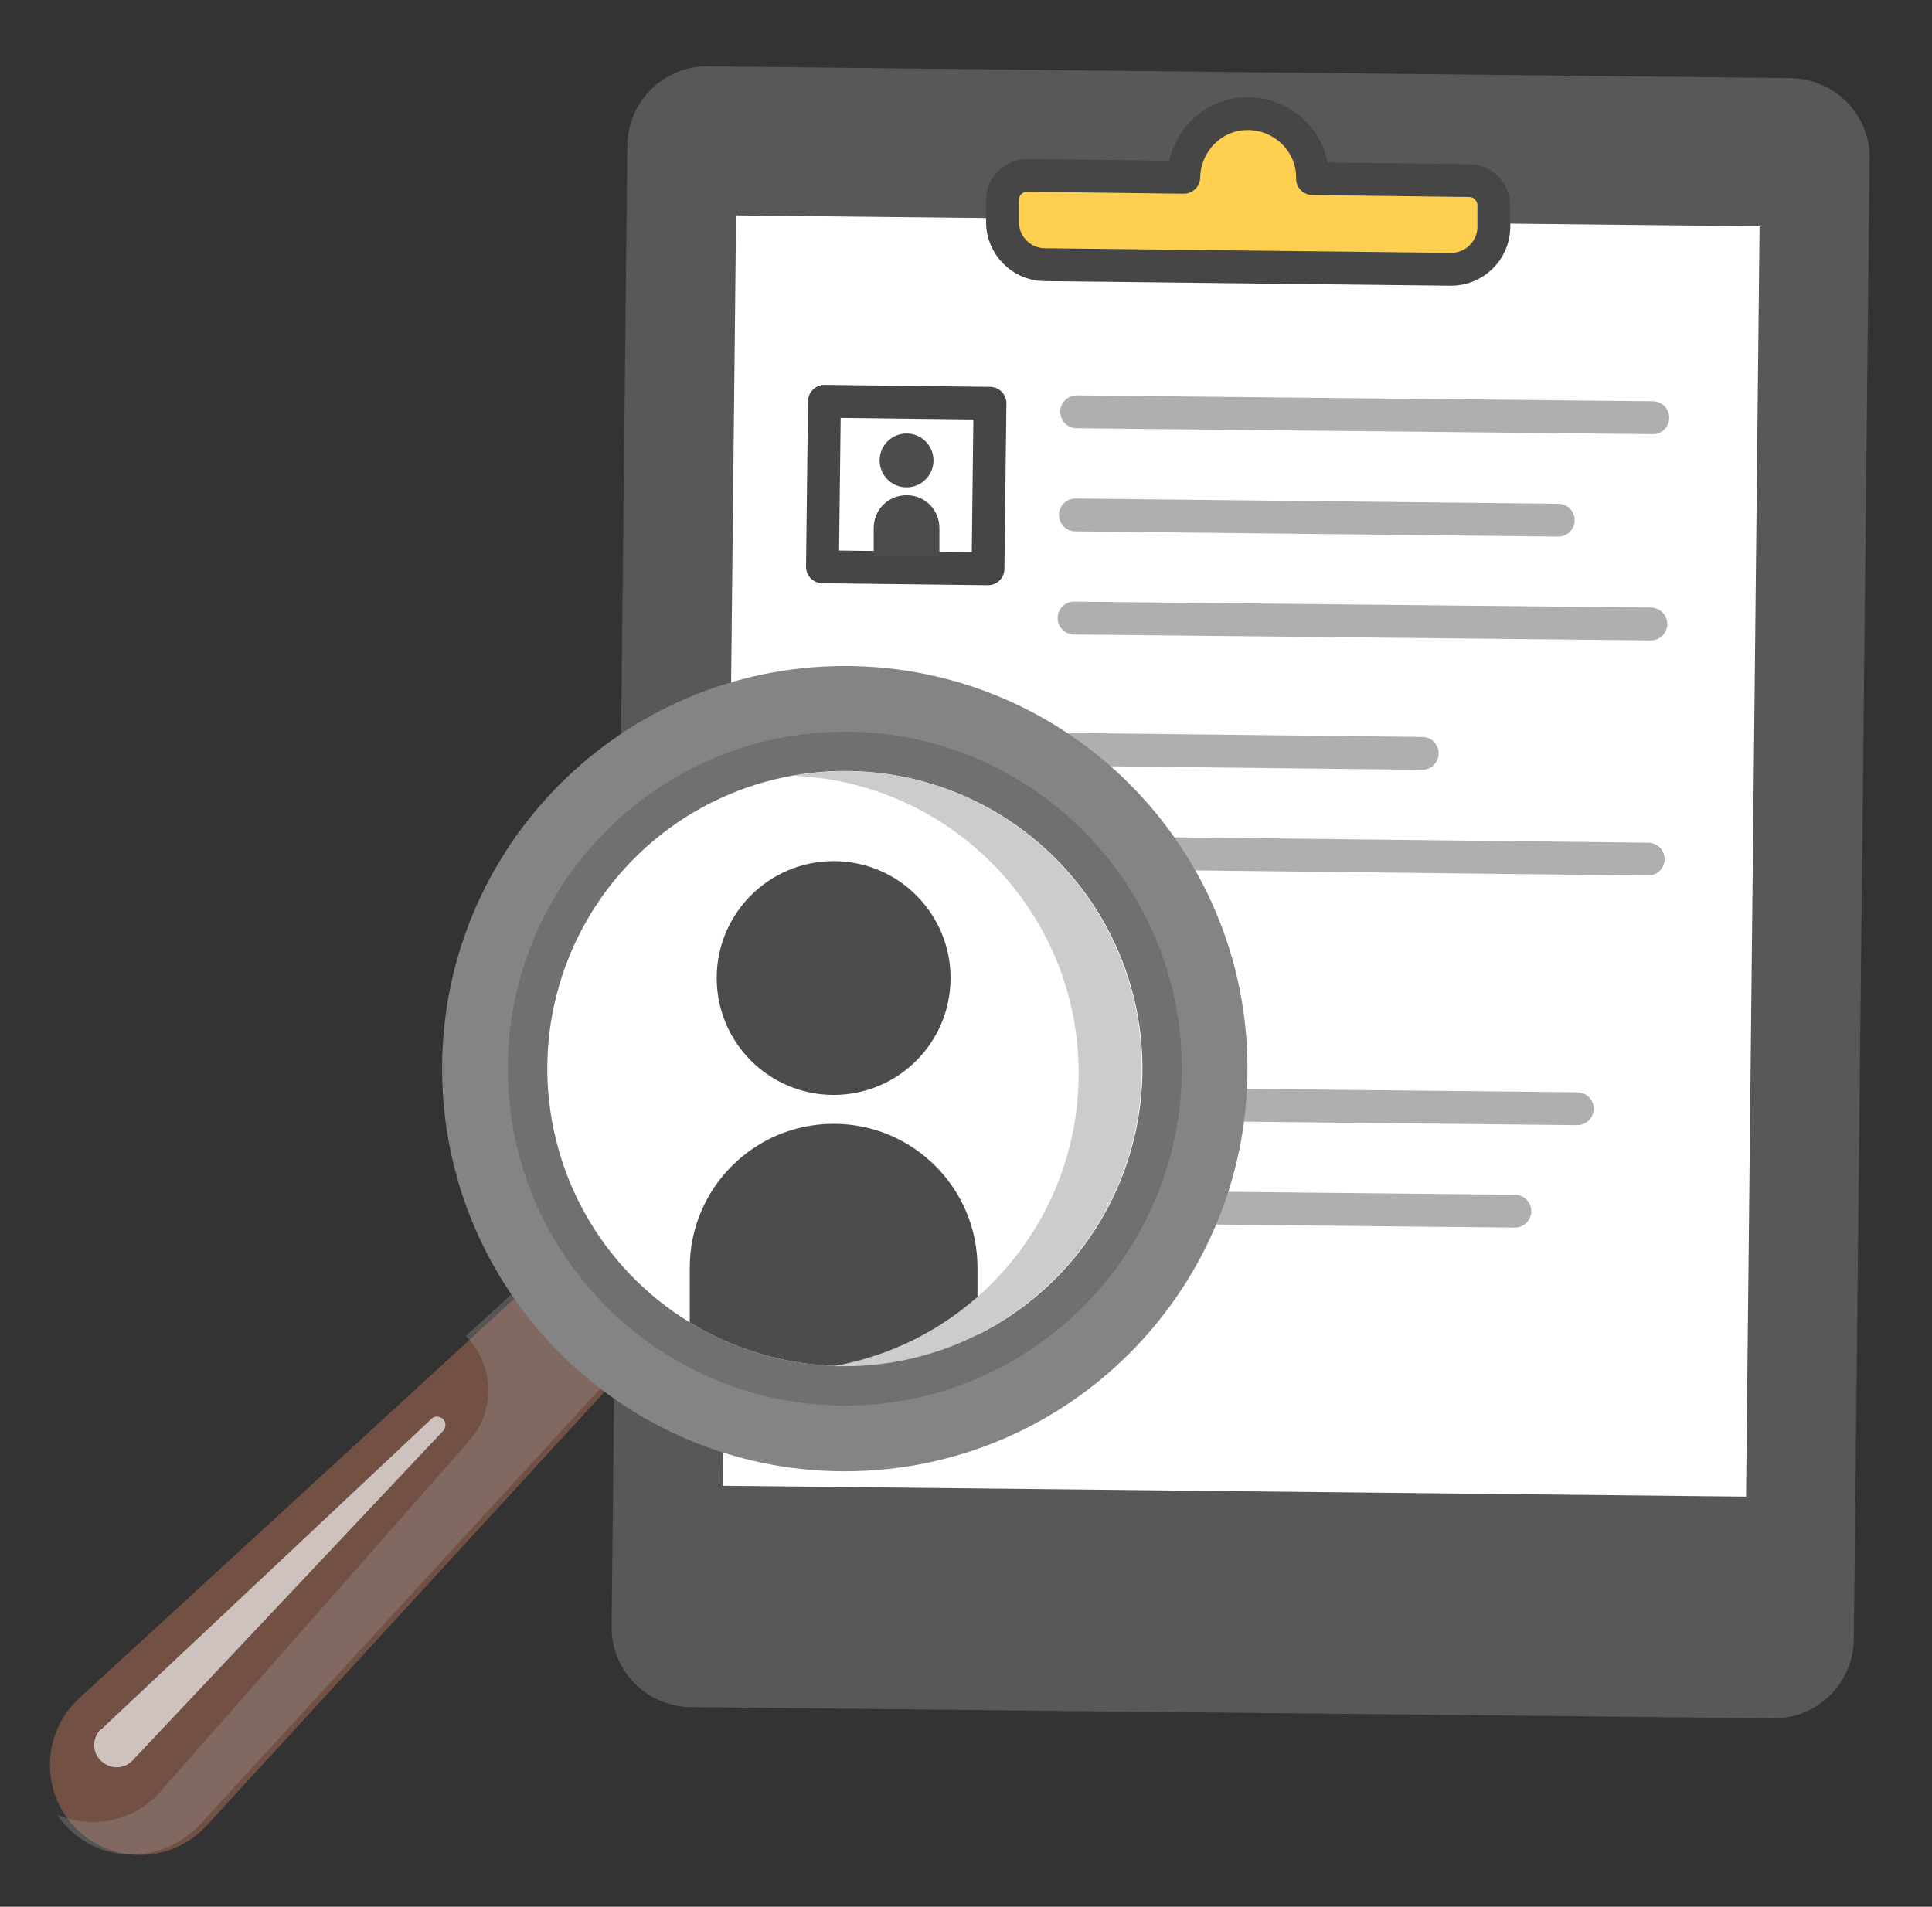 <?xml version="1.0" encoding="utf-8"?>
<!-- Generator: Adobe Illustrator 23.0.3, SVG Export Plug-In . SVG Version: 6.00 Build 0)  -->
<svg version="1.1" id="Layer_1" xmlns="http://www.w3.org/2000/svg" xmlns:xlink="http://www.w3.org/1999/xlink" x="0px" y="0px"
	 viewBox="0 0 294.1 290.3" style="enable-background:new 0 0 294.1 290.3;" xml:space="preserve">
<rect x="0" y="0" width="294.1" height="290.3" fill="#333333" stroke="none"/>
<style type="text/css">
	.st0{fill:#585858;}
	.st1{fill:#FFFFFF;}
	.st2{fill:#FFD04F;stroke:#464646;stroke-width:5;stroke-linecap:round;stroke-linejoin:round;stroke-miterlimit:10;}
	.st3{fill:none;stroke:#AFAFAF;stroke-width:5;stroke-linecap:round;stroke-linejoin:round;stroke-miterlimit:10;}
	.st4{fill:#FFFFFF;stroke:#464646;stroke-width:5;stroke-linecap:round;stroke-linejoin:round;stroke-miterlimit:10;}
	.st5{fill:none;stroke:#FFD04F;stroke-width:5;stroke-linecap:round;stroke-linejoin:round;stroke-miterlimit:10;}
	.st6{fill:#725044;}
	.st7{opacity:0.3;}
	.st8{fill:#A5A5A5;}
	.st9{fill:#848484;}
	.st10{fill:#707070;}
	.st11{clip-path:url(#SVGID_2_);fill:#4C4C4C;}
	.st12{fill:#CCCCCC;}
	.st13{opacity:0.65;}
	.st14{fill:#4C4C4C;}
</style>
<g>
	<path class="st0" d="M272.6,11.9l-164.8-1.8c-6.7-0.1-12.2,5.3-12.3,12l-2.4,225.5c-0.1,6.7,5.3,12.2,12,12.3l164.8,1.7
		c6.7,0.1,12.2-5.3,12.3-12l2.4-225.5C284.7,17.5,279.3,12,272.6,11.9z"/>
	
		<rect id="XMLID_1_" x="92.2" y="52.4" transform="matrix(1.063208e-02 -1 1 1.063208e-02 56.613 317.843)" class="st1" width="193.4" height="155.8"/>
	<path class="st2" d="M199.8,27.2c0.1-5.4-4.3-9.8-9.7-9.9c-5.4-0.1-9.8,4.3-9.9,9.7l-23.8-0.3c-2.1,0-3.8,1.7-3.8,3.7l0,3.4
		c0,3.5,2.8,6.4,6.3,6.5l62,0.7c3.5,0,6.4-2.8,6.5-6.3l0-3.4c0-2.1-1.7-3.8-3.7-3.8L199.8,27.2z"/>
	<line class="st3" x1="163.9" y1="62.7" x2="251.6" y2="63.6"/>
	<line class="st3" x1="163.7" y1="78.4" x2="237.2" y2="79.2"/>
	<line class="st3" x1="163.5" y1="94.1" x2="251.3" y2="95"/>
	<line class="st3" x1="163.3" y1="114.1" x2="216.5" y2="114.7"/>
	<line class="st3" x1="163.1" y1="129.8" x2="250.9" y2="130.8"/>
	<path class="st4" d="M124.9,113.7l-0.3,25.2l25.2,0.3l0.3-25.2L124.9,113.7z"/>
	<polyline class="st5" points="130.3,125.7 137.3,132.3 151.8,118.4 	"/>
	<path class="st4" d="M124.4,166.4l-0.3,25.2l25.2,0.3l0.3-25.2L124.4,166.4z"/>
	<polyline class="st5" points="129.8,178.4 136.8,184.9 151.2,171 	"/>
	<line class="st3" x1="162.7" y1="168" x2="240.1" y2="168.8"/>
	<line class="st3" x1="162.6" y1="183.7" x2="230.6" y2="184.4"/>
	<path class="st4" d="M125.5,61.1l-0.3,25.2l25.2,0.3l0.3-25.2L125.5,61.1z"/>
</g>
<g>
	<g>
		<path class="st6" d="M86.7,190L12,258.6c-5.7,5.3-5.9,14.3-0.4,19.8c5.5,5.5,14.5,5.3,19.8-0.4l68.5-74.7L86.7,190z"/>
		<g class="st7">
			<path class="st8" d="M85.5,190.1l-14.6,13.3l0,0c4.4,4.4,4.6,11.3,0.5,16L24.2,273c-4.1,4.4-10.3,5.5-15.5,3.3
				c1.3,1.9,3,3.5,5.4,4.7c5.6,2.7,12.3,1.2,16.5-3.4l68.2-74.3L85.5,190.1z"/>
		</g>
		<path class="st9" d="M128.6,101.4c-33.9,0-61.3,27.5-61.3,61.3S94.7,224,128.6,224s61.3-27.5,61.3-61.3S162.5,101.4,128.6,101.4z"
			/>
		<path class="st10" d="M128.6,214c-28.3,0-51.3-23-51.3-51.3c0-28.3,23-51.3,51.3-51.3c28.3,0,51.3,23,51.3,51.3
			C179.9,191,156.9,214,128.6,214z"/>
		<ellipse transform="matrix(0.99 -0.141 0.141 0.99 -21.64 19.738)" class="st1" cx="128.6" cy="162.7" rx="45.3" ry="45.3"/>
		<g>
			<defs>
				
					<ellipse id="SVGID_1_" transform="matrix(0.99 -0.141 0.141 0.99 -21.64 19.738)" cx="128.6" cy="162.7" rx="45.3" ry="45.3"/>
			</defs>
			<clipPath id="SVGID_2_">
				<use xlink:href="#SVGID_1_"  style="overflow:visible;"/>
			</clipPath>
			<circle class="st11" cx="126.9" cy="148.9" r="17.8"/>
			<path class="st11" d="M148.8,211.9H105V193c0-12.1,9.8-21.9,21.9-21.9h0c12.1,0,21.9,9.8,21.9,21.9V211.9z"/>
		</g>
	</g>
	<g>
		<path class="st12" d="M128.6,117.4c-2.7,0-5.4,0.3-8,0.7c24.2,0.9,43.6,20.8,43.6,45.3c0,22.3-16.1,40.9-37.4,44.6
			c0.6,0,1.1,0,1.7,0c25,0,45.3-20.3,45.3-45.3S153.6,117.4,128.6,117.4z"/>
	</g>
	<g class="st13">
		<path class="st1" d="M15.5,263.2L65.7,216c0.5-0.5,1.3-0.4,1.8,0.1c0.4,0.5,0.4,1.2,0,1.7L20.2,268c-1.3,1.4-3.4,1.4-4.8,0.1
			c-1.4-1.3-1.4-3.4-0.1-4.8C15.4,263.3,15.4,263.3,15.5,263.2z"/>
	</g>
</g>
<g>
	<circle class="st14" cx="138" cy="70.1" r="4.1"/>
	<path class="st14" d="M143,84.7h-10v-4.3c0-2.8,2.2-5,5-5h0c2.8,0,5,2.2,5,5V84.7z"/>
</g>
</svg>
